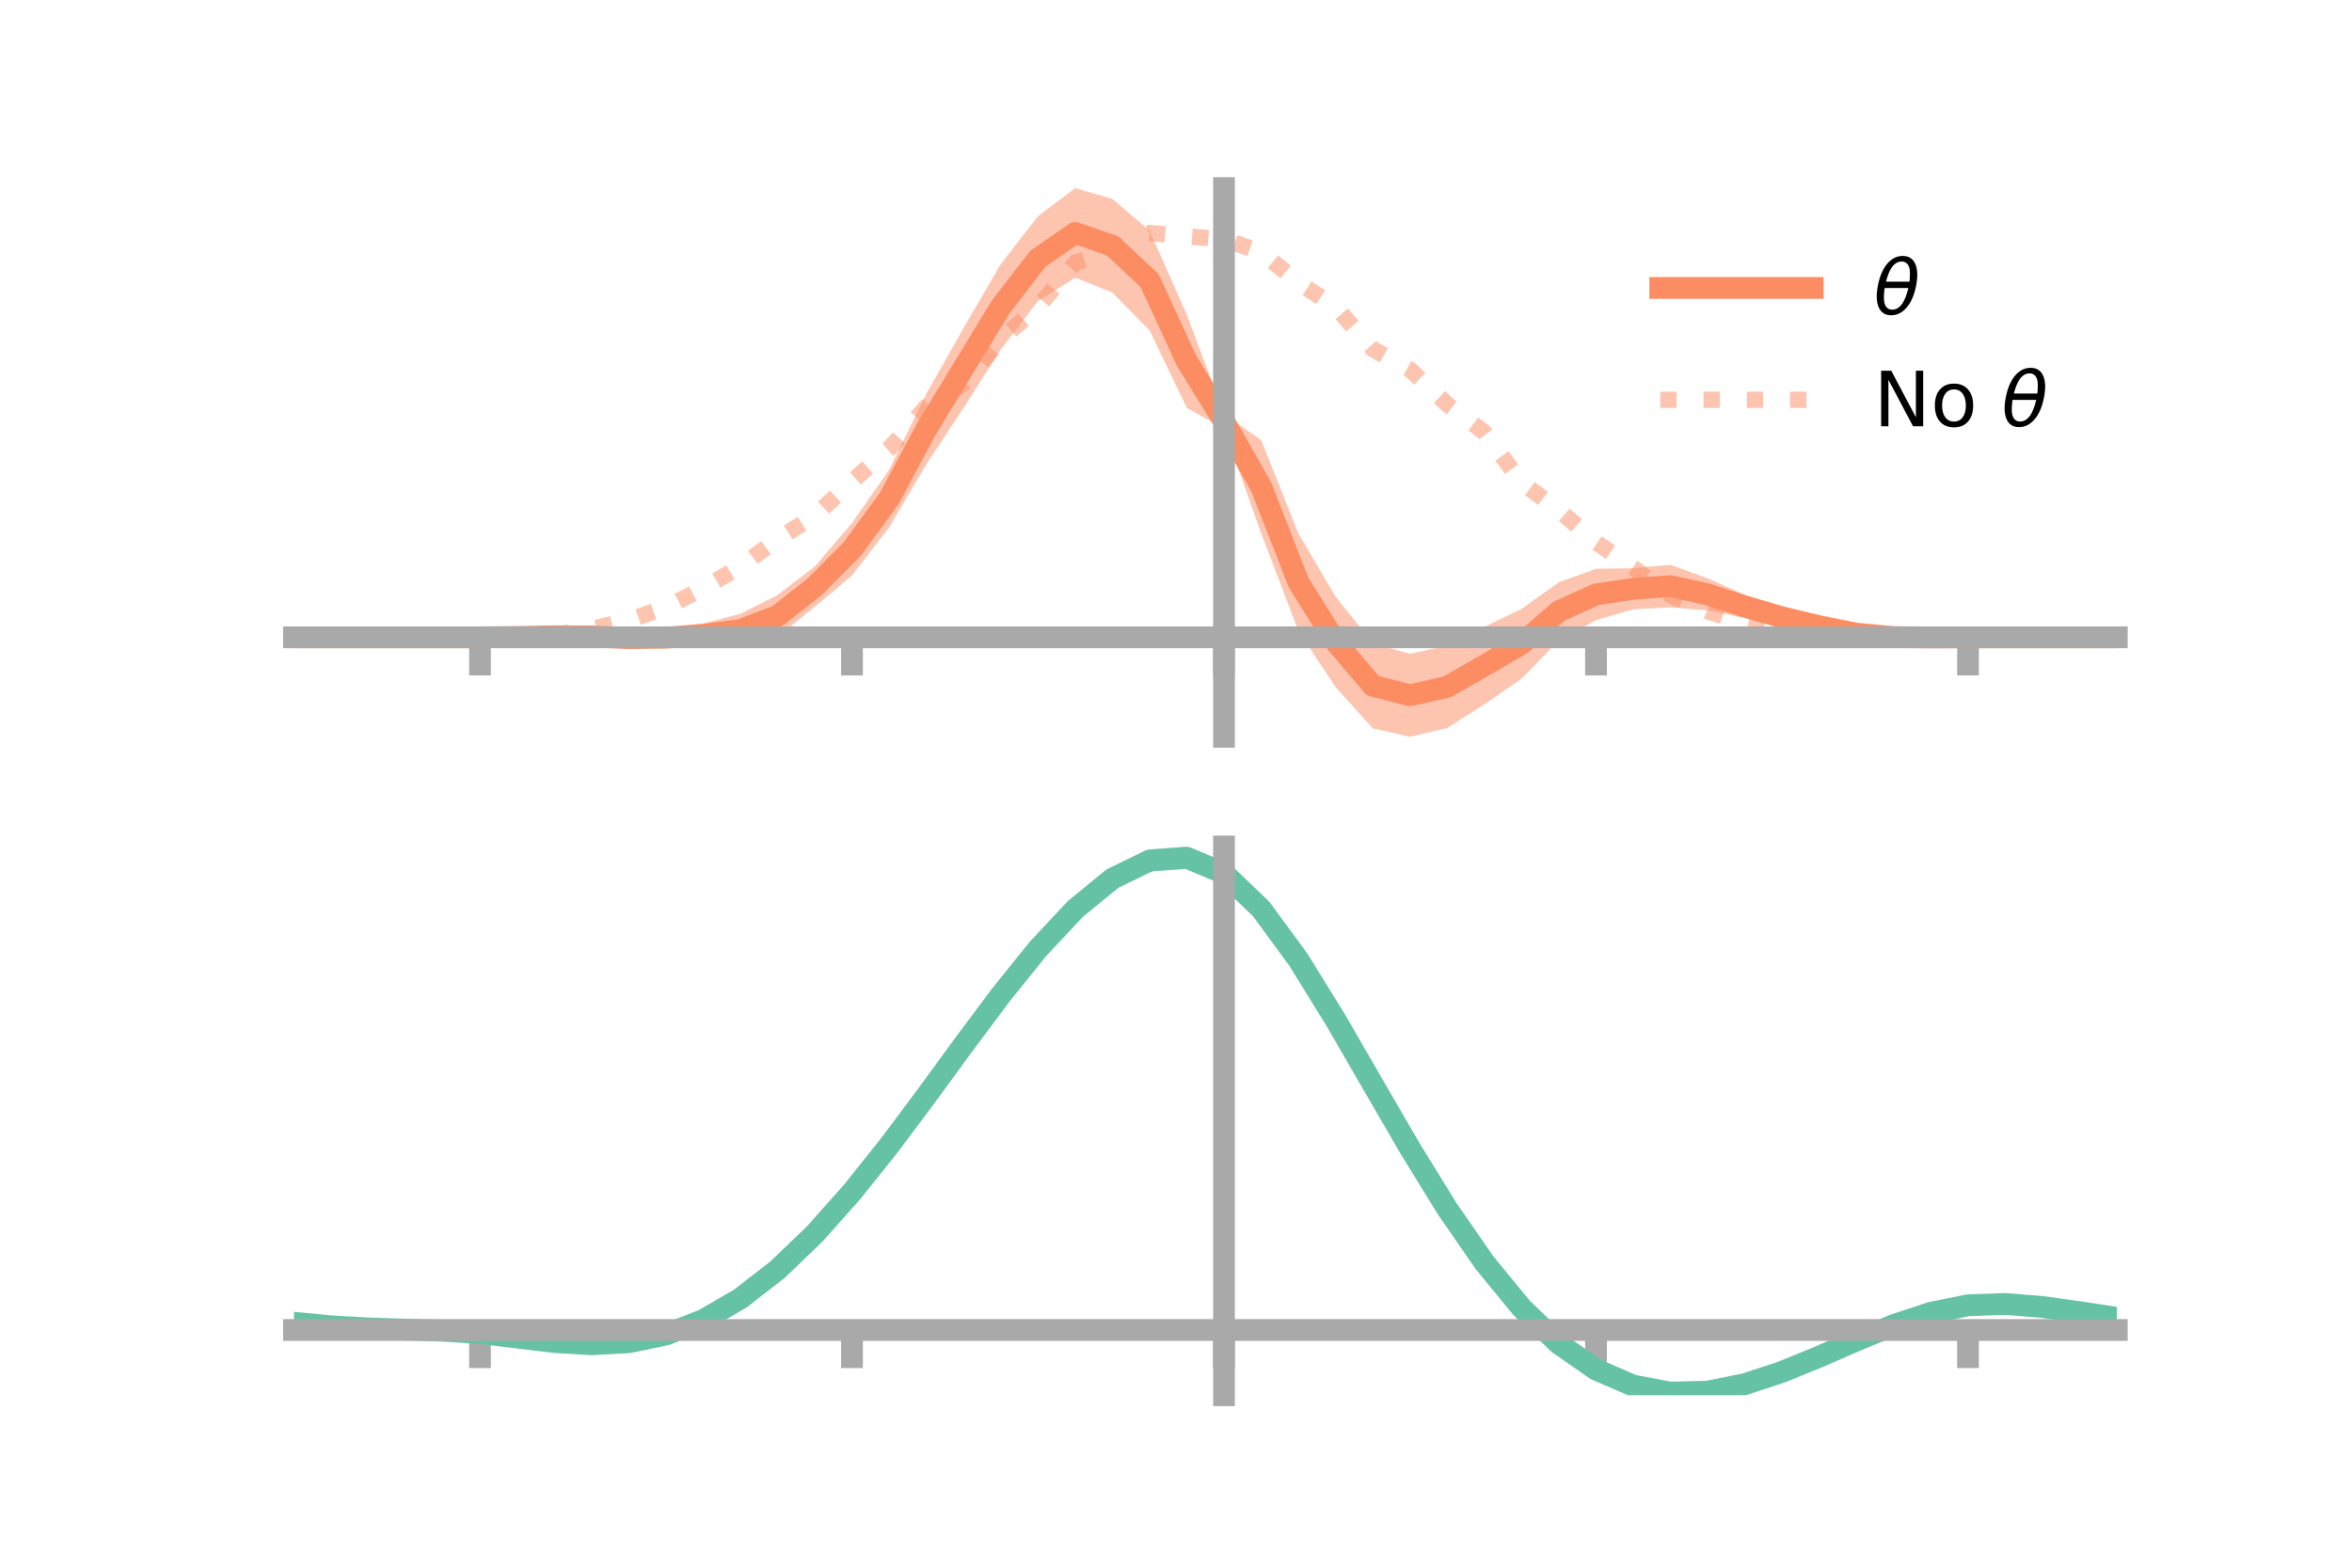 <?xml version="1.0" encoding="utf-8" standalone="no"?>
<!DOCTYPE svg PUBLIC "-//W3C//DTD SVG 1.1//EN"
  "http://www.w3.org/Graphics/SVG/1.1/DTD/svg11.dtd">
<!-- Created with matplotlib (https://matplotlib.org/) -->
<svg height="144pt" version="1.1" viewBox="0 0 216 144" width="216pt" xmlns="http://www.w3.org/2000/svg" xmlns:xlink="http://www.w3.org/1999/xlink">
 <defs>
  <style type="text/css">*{stroke-linecap:butt;stroke-linejoin:round;}</style>
 </defs>
 <g id="figure_1">
  <g id="patch_1">
   <path d="M 0 144 
L 216 144 
L 216 0 
L 0 0 
z
" style="fill:none;"/>
  </g>
  <g id="axes_1">
   <g id="patch_2">
    <path d="M 27 67.68 
L 194.4 67.68 
L 194.4 17.28 
L 27 17.28 
z
" style="fill:none;"/>
   </g>
   <g id="PolyCollection_1">
    <path clip-path="url(#peee0b4a778)" d="M 27 58.54 
L 27 58.54 
L 30.416 58.54 
L 33.833 58.54 
L 37.249 58.54 
L 40.665 58.54 
L 44.082 58.539 
L 47.498 58.418 
L 50.914 58.183 
L 54.331 58.042 
L 57.747 57.9 
L 61.163 57.653 
L 64.58 57.271 
L 67.996 56.382 
L 71.412 54.657 
L 74.829 52.025 
L 78.245 48.043 
L 81.661 43.135 
L 85.078 36.161 
L 88.494 30.116 
L 91.91 24.248 
L 95.327 19.858 
L 98.743 17.28 
L 102.159 18.272 
L 105.576 21.194 
L 108.992 28.902 
L 112.408 38.022 
L 115.824 40.432 
L 119.241 49.006 
L 122.657 54.806 
L 126.073 59.087 
L 129.49 60.053 
L 132.906 59.309 
L 136.322 57.577 
L 139.739 55.926 
L 143.155 53.489 
L 146.571 52.246 
L 149.988 52.192 
L 153.404 51.881 
L 156.82 53.114 
L 160.237 54.635 
L 163.653 55.749 
L 167.069 56.763 
L 170.486 57.781 
L 173.902 58.261 
L 177.318 58.465 
L 180.735 58.54 
L 184.151 58.54 
L 187.567 58.54 
L 190.984 58.54 
L 194.4 58.54 
L 194.4 58.54 
L 194.4 58.54 
L 190.984 58.54 
L 187.567 58.54 
L 184.151 58.54 
L 180.735 58.542 
L 177.318 58.646 
L 173.902 58.774 
L 170.486 58.627 
L 167.069 58.286 
L 163.653 57.655 
L 160.237 56.775 
L 156.82 56.074 
L 153.404 55.784 
L 149.988 55.971 
L 146.571 56.963 
L 143.155 58.818 
L 139.739 62.339 
L 136.322 64.69 
L 132.906 66.871 
L 129.49 67.68 
L 126.073 66.896 
L 122.657 63.117 
L 119.241 57.952 
L 115.824 48.99 
L 112.408 39.375 
L 108.992 37.461 
L 105.576 30.354 
L 102.159 26.876 
L 98.743 25.512 
L 95.327 27.657 
L 91.91 32.099 
L 88.494 37.456 
L 85.078 42.648 
L 81.661 48.433 
L 78.245 52.864 
L 74.829 55.744 
L 71.412 58.483 
L 67.996 59.366 
L 64.58 59.358 
L 61.163 59.491 
L 57.747 59.339 
L 54.331 58.877 
L 50.914 58.701 
L 47.498 58.599 
L 44.082 58.541 
L 40.665 58.54 
L 37.249 58.54 
L 33.833 58.54 
L 30.416 58.54 
L 27 58.54 
z
" style="fill:#fc8d62;fill-opacity:0.5;"/>
   </g>
   <g id="matplotlib.axis_1">
    <g id="xtick_1">
     <g id="line2d_1">
      <defs>
       <path d="M 0 0 
L 0 3.5 
" id="m8ee770b556" style="stroke:#a9a9a9;stroke-width:2;"/>
      </defs>
      <g>
       <use style="fill:#a9a9a9;stroke:#a9a9a9;stroke-width:2;" x="44.082" xlink:href="#m8ee770b556" y="58.54"/>
      </g>
     </g>
    </g>
    <g id="xtick_2">
     <g id="line2d_2">
      <g>
       <use style="fill:#a9a9a9;stroke:#a9a9a9;stroke-width:2;" x="78.245" xlink:href="#m8ee770b556" y="58.54"/>
      </g>
     </g>
    </g>
    <g id="xtick_3">
     <g id="line2d_3">
      <g>
       <use style="fill:#a9a9a9;stroke:#a9a9a9;stroke-width:2;" x="112.408" xlink:href="#m8ee770b556" y="58.54"/>
      </g>
     </g>
    </g>
    <g id="xtick_4">
     <g id="line2d_4">
      <g>
       <use style="fill:#a9a9a9;stroke:#a9a9a9;stroke-width:2;" x="146.571" xlink:href="#m8ee770b556" y="58.54"/>
      </g>
     </g>
    </g>
    <g id="xtick_5">
     <g id="line2d_5">
      <g>
       <use style="fill:#a9a9a9;stroke:#a9a9a9;stroke-width:2;" x="180.735" xlink:href="#m8ee770b556" y="58.54"/>
      </g>
     </g>
    </g>
   </g>
   <g id="matplotlib.axis_2"/>
   <g id="line2d_6">
    <path clip-path="url(#peee0b4a778)" d="M 27 58.54 
L 30.416 58.54 
L 33.833 58.54 
L 37.249 58.54 
L 40.665 58.54 
L 44.082 58.54 
L 47.498 58.508 
L 50.914 58.442 
L 54.331 58.459 
L 57.747 58.619 
L 61.163 58.572 
L 64.58 58.314 
L 67.996 57.874 
L 71.412 56.57 
L 74.829 53.884 
L 78.245 50.454 
L 81.661 45.784 
L 85.078 39.404 
L 88.494 33.786 
L 91.91 28.173 
L 95.327 23.757 
L 98.743 21.396 
L 102.159 22.574 
L 105.576 25.774 
L 108.992 33.181 
L 112.408 38.699 
L 115.824 44.711 
L 119.241 53.479 
L 122.657 58.962 
L 126.073 62.991 
L 129.49 63.866 
L 132.906 63.09 
L 136.322 61.133 
L 139.739 59.133 
L 143.155 56.153 
L 146.571 54.604 
L 149.988 54.082 
L 153.404 53.832 
L 156.82 54.594 
L 160.237 55.705 
L 163.653 56.702 
L 167.069 57.525 
L 170.486 58.204 
L 173.902 58.518 
L 177.318 58.555 
L 180.735 58.541 
L 184.151 58.54 
L 187.567 58.54 
L 190.984 58.54 
L 194.4 58.54 
" style="fill:none;stroke:#fc8d62;stroke-linecap:square;stroke-width:2;"/>
   </g>
   <g id="line2d_7">
    <path clip-path="url(#peee0b4a778)" d="M 27 58.54 
L 30.416 58.54 
L 33.833 58.54 
L 37.249 58.54 
L 40.665 58.54 
L 44.082 58.54 
L 47.498 58.473 
L 50.914 58.358 
L 54.331 57.776 
L 57.747 56.971 
L 61.163 55.789 
L 64.58 54.049 
L 67.996 52.023 
L 71.412 49.532 
L 74.829 47.367 
L 78.245 44.204 
L 81.661 41.215 
L 85.078 37.357 
L 88.494 35.246 
L 91.91 31.172 
L 95.327 28.186 
L 98.743 24.136 
L 102.159 23.059 
L 105.576 21.396 
L 108.992 21.708 
L 112.408 21.987 
L 115.824 23.15 
L 119.241 25.958 
L 122.657 28.197 
L 126.073 32.067 
L 129.49 33.943 
L 132.906 37.138 
L 136.322 39.722 
L 139.739 44.324 
L 143.155 46.85 
L 146.571 49.812 
L 149.988 52.148 
L 153.404 54.657 
L 156.82 56.142 
L 160.237 57.247 
L 163.653 57.859 
L 167.069 58.306 
L 170.486 58.524 
L 173.902 58.491 
L 177.318 58.579 
L 180.735 58.54 
L 184.151 58.54 
L 187.567 58.54 
L 190.984 58.54 
L 194.4 58.54 
" style="fill:none;stroke:#fc8d62;stroke-dasharray:1.5,2.475;stroke-dashoffset:0;stroke-opacity:0.5;stroke-width:1.5;"/>
   </g>
   <g id="patch_3">
    <path d="M 112.408 67.68 
L 112.408 17.28 
" style="fill:none;stroke:#a9a9a9;stroke-linecap:square;stroke-linejoin:miter;stroke-width:2;"/>
   </g>
   <g id="patch_4">
    <path d="M 194.4 67.68 
L 194.4 17.28 
" style="fill:none;"/>
   </g>
   <g id="patch_5">
    <path d="M 27 58.54 
L 194.4 58.54 
" style="fill:none;stroke:#a9a9a9;stroke-linecap:square;stroke-linejoin:miter;stroke-width:2;"/>
   </g>
   <g id="patch_6">
    <path d="M 27 17.28 
L 194.4 17.28 
" style="fill:none;"/>
   </g>
   <g id="legend_1">
    <g id="line2d_8">
     <path d="M 152.47 26.449 
L 166.47 26.449 
" style="fill:none;stroke:#fc8d62;stroke-linecap:square;stroke-width:2;"/>
    </g>
    <g id="line2d_9"/>
    <g id="text_1">
     <!-- $\theta$ -->
     <g transform="translate(172.07 28.899)scale(0.07 -0.07)">
      <defs>
       <path d="M 45.516 34.672 
L 14.453 34.672 
Q 12.359 20.062 14.5 13.875 
Q 17.188 6.25 24.469 6.25 
Q 31.781 6.25 37.359 13.922 
Q 42.234 20.656 45.516 34.672 
z
M 47.016 42.969 
Q 48.344 56.844 46.625 61.719 
Q 43.953 69.438 36.766 69.438 
Q 29.297 69.438 23.828 61.812 
Q 19.531 55.672 16.156 42.969 
z
M 38.188 76.766 
Q 49.906 76.766 54.594 66.406 
Q 59.281 56.109 55.719 37.844 
Q 52.203 19.625 43.453 9.281 
Q 34.766 -1.125 23.047 -1.125 
Q 11.281 -1.125 6.641 9.281 
Q 2 19.625 5.516 37.844 
Q 9.078 56.109 17.719 66.406 
Q 26.422 76.766 38.188 76.766 
z
" id="DejaVuSans-Oblique-952"/>
      </defs>
      <use transform="translate(0 0.234)" xlink:href="#DejaVuSans-Oblique-952"/>
     </g>
    </g>
    <g id="line2d_10">
     <path d="M 152.47 36.724 
L 166.47 36.724 
" style="fill:none;stroke:#fc8d62;stroke-dasharray:1.5,2.475;stroke-dashoffset:0;stroke-opacity:0.5;stroke-width:1.5;"/>
    </g>
    <g id="line2d_11"/>
    <g id="text_2">
     <!-- No $\theta$ -->
     <g transform="translate(172.07 39.174)scale(0.07 -0.07)">
      <defs>
       <path d="M 9.812 72.906 
L 23.094 72.906 
L 55.422 11.922 
L 55.422 72.906 
L 64.984 72.906 
L 64.984 0 
L 51.703 0 
L 19.391 60.984 
L 19.391 0 
L 9.812 0 
z
" id="DejaVuSans-78"/>
       <path d="M 30.609 48.391 
Q 23.391 48.391 19.188 42.75 
Q 14.984 37.109 14.984 27.297 
Q 14.984 17.484 19.156 11.844 
Q 23.344 6.203 30.609 6.203 
Q 37.797 6.203 41.984 11.859 
Q 46.188 17.531 46.188 27.297 
Q 46.188 37.016 41.984 42.703 
Q 37.797 48.391 30.609 48.391 
z
M 30.609 56 
Q 42.328 56 49.016 48.375 
Q 55.719 40.766 55.719 27.297 
Q 55.719 13.875 49.016 6.219 
Q 42.328 -1.422 30.609 -1.422 
Q 18.844 -1.422 12.172 6.219 
Q 5.516 13.875 5.516 27.297 
Q 5.516 40.766 12.172 48.375 
Q 18.844 56 30.609 56 
z
" id="DejaVuSans-111"/>
       <path id="DejaVuSans-32"/>
      </defs>
      <use transform="translate(0 0.234)" xlink:href="#DejaVuSans-78"/>
      <use transform="translate(74.805 0.234)" xlink:href="#DejaVuSans-111"/>
      <use transform="translate(135.986 0.234)" xlink:href="#DejaVuSans-32"/>
      <use transform="translate(167.773 0.234)" xlink:href="#DejaVuSans-Oblique-952"/>
     </g>
    </g>
   </g>
  </g>
  <g id="axes_2">
   <g id="patch_7">
    <path d="M 27 128.16 
L 194.4 128.16 
L 194.4 77.76 
L 27 77.76 
z
" style="fill:none;"/>
   </g>
   <g id="PolyCollection_2">
    <path clip-path="url(#p20c366888d)" d="M 27 121.544 
L 27 121.457 
L 30.416 121.79 
L 33.833 121.987 
L 37.249 122.091 
L 40.665 122.194 
L 44.082 122.414 
L 47.498 122.822 
L 50.914 123.228 
L 54.331 123.421 
L 57.747 123.229 
L 61.163 122.515 
L 64.58 121.175 
L 67.996 119.148 
L 71.412 116.428 
L 74.829 113.059 
L 78.245 109.123 
L 81.661 104.738 
L 85.078 100.061 
L 88.494 95.276 
L 91.91 90.601 
L 95.327 86.274 
L 98.743 82.552 
L 102.159 79.705 
L 105.576 78.014 
L 108.992 77.76 
L 112.408 79.216 
L 115.824 82.543 
L 119.241 87.277 
L 122.657 92.888 
L 126.073 98.894 
L 129.49 104.884 
L 132.906 110.522 
L 136.322 115.552 
L 139.739 119.792 
L 143.155 123.134 
L 146.571 125.538 
L 149.988 127.026 
L 153.404 127.672 
L 156.82 127.591 
L 160.237 126.92 
L 163.653 125.817 
L 167.069 124.449 
L 170.486 122.989 
L 173.902 121.611 
L 177.318 120.489 
L 180.735 119.806 
L 184.151 119.685 
L 187.567 119.97 
L 190.984 120.46 
L 194.4 120.993 
L 194.4 121.106 
L 194.4 121.106 
L 190.984 120.6 
L 187.567 120.133 
L 184.151 119.862 
L 180.735 119.987 
L 177.318 120.678 
L 173.902 121.832 
L 170.486 123.266 
L 167.069 124.789 
L 163.653 126.216 
L 160.237 127.364 
L 156.82 128.063 
L 153.404 128.16 
L 149.988 127.526 
L 146.571 126.065 
L 143.155 123.721 
L 139.739 120.483 
L 136.322 116.388 
L 132.906 111.534 
L 129.49 106.089 
L 126.073 100.297 
L 122.657 94.481 
L 119.241 89.042 
L 115.824 84.448 
L 112.408 81.222 
L 108.992 79.816 
L 105.576 80.068 
L 102.159 81.709 
L 98.743 84.457 
L 95.327 88.041 
L 91.91 92.196 
L 88.494 96.674 
L 85.078 101.244 
L 81.661 105.703 
L 78.245 109.873 
L 74.829 113.612 
L 71.412 116.811 
L 67.996 119.398 
L 64.58 121.344 
L 61.163 122.653 
L 57.747 123.358 
L 54.331 123.537 
L 50.914 123.322 
L 47.498 122.896 
L 44.082 122.487 
L 40.665 122.27 
L 37.249 122.166 
L 33.833 122.057 
L 30.416 121.863 
L 27 121.544 
z
" style="fill:#66c2a5;fill-opacity:0.5;"/>
   </g>
   <g id="matplotlib.axis_3">
    <g id="xtick_6">
     <g id="line2d_12">
      <g>
       <use style="fill:#a9a9a9;stroke:#a9a9a9;stroke-width:2;" x="44.082" xlink:href="#m8ee770b556" y="122.168"/>
      </g>
     </g>
    </g>
    <g id="xtick_7">
     <g id="line2d_13">
      <g>
       <use style="fill:#a9a9a9;stroke:#a9a9a9;stroke-width:2;" x="78.245" xlink:href="#m8ee770b556" y="122.168"/>
      </g>
     </g>
    </g>
    <g id="xtick_8">
     <g id="line2d_14">
      <g>
       <use style="fill:#a9a9a9;stroke:#a9a9a9;stroke-width:2;" x="112.408" xlink:href="#m8ee770b556" y="122.168"/>
      </g>
     </g>
    </g>
    <g id="xtick_9">
     <g id="line2d_15">
      <g>
       <use style="fill:#a9a9a9;stroke:#a9a9a9;stroke-width:2;" x="146.571" xlink:href="#m8ee770b556" y="122.168"/>
      </g>
     </g>
    </g>
    <g id="xtick_10">
     <g id="line2d_16">
      <g>
       <use style="fill:#a9a9a9;stroke:#a9a9a9;stroke-width:2;" x="180.735" xlink:href="#m8ee770b556" y="122.168"/>
      </g>
     </g>
    </g>
   </g>
   <g id="matplotlib.axis_4"/>
   <g id="line2d_17">
    <path clip-path="url(#p20c366888d)" d="M 27 121.5 
L 30.416 121.827 
L 33.833 122.022 
L 37.249 122.129 
L 40.665 122.232 
L 44.082 122.45 
L 47.498 122.859 
L 50.914 123.275 
L 54.331 123.479 
L 57.747 123.293 
L 61.163 122.584 
L 64.58 121.259 
L 67.996 119.273 
L 71.412 116.619 
L 74.829 113.336 
L 78.245 109.498 
L 81.661 105.221 
L 85.078 100.652 
L 88.494 95.975 
L 91.91 91.399 
L 95.327 87.158 
L 98.743 83.505 
L 102.159 80.707 
L 105.576 79.041 
L 108.992 78.788 
L 112.408 80.219 
L 115.824 83.496 
L 119.241 88.159 
L 122.657 93.685 
L 126.073 99.596 
L 129.49 105.486 
L 132.906 111.028 
L 136.322 115.97 
L 139.739 120.137 
L 143.155 123.427 
L 146.571 125.801 
L 149.988 127.276 
L 153.404 127.916 
L 156.82 127.827 
L 160.237 127.142 
L 163.653 126.016 
L 167.069 124.619 
L 170.486 123.127 
L 173.902 121.721 
L 177.318 120.584 
L 180.735 119.897 
L 184.151 119.773 
L 187.567 120.052 
L 190.984 120.53 
L 194.4 121.049 
" style="fill:none;stroke:#66c2a5;stroke-linecap:square;stroke-width:2;"/>
   </g>
   <g id="patch_8">
    <path d="M 112.408 128.16 
L 112.408 77.76 
" style="fill:none;stroke:#a9a9a9;stroke-linecap:square;stroke-linejoin:miter;stroke-width:2;"/>
   </g>
   <g id="patch_9">
    <path d="M 194.4 128.16 
L 194.4 77.76 
" style="fill:none;"/>
   </g>
   <g id="patch_10">
    <path d="M 27 122.168 
L 194.4 122.168 
" style="fill:none;stroke:#a9a9a9;stroke-linecap:square;stroke-linejoin:miter;stroke-width:2;"/>
   </g>
   <g id="patch_11">
    <path d="M 27 77.76 
L 194.4 77.76 
" style="fill:none;"/>
   </g>
  </g>
 </g>
 <defs>
  <clipPath id="peee0b4a778">
   <rect height="50.4" width="167.4" x="27" y="17.28"/>
  </clipPath>
  <clipPath id="p20c366888d">
   <rect height="50.4" width="167.4" x="27" y="77.76"/>
  </clipPath>
 </defs>
</svg>
